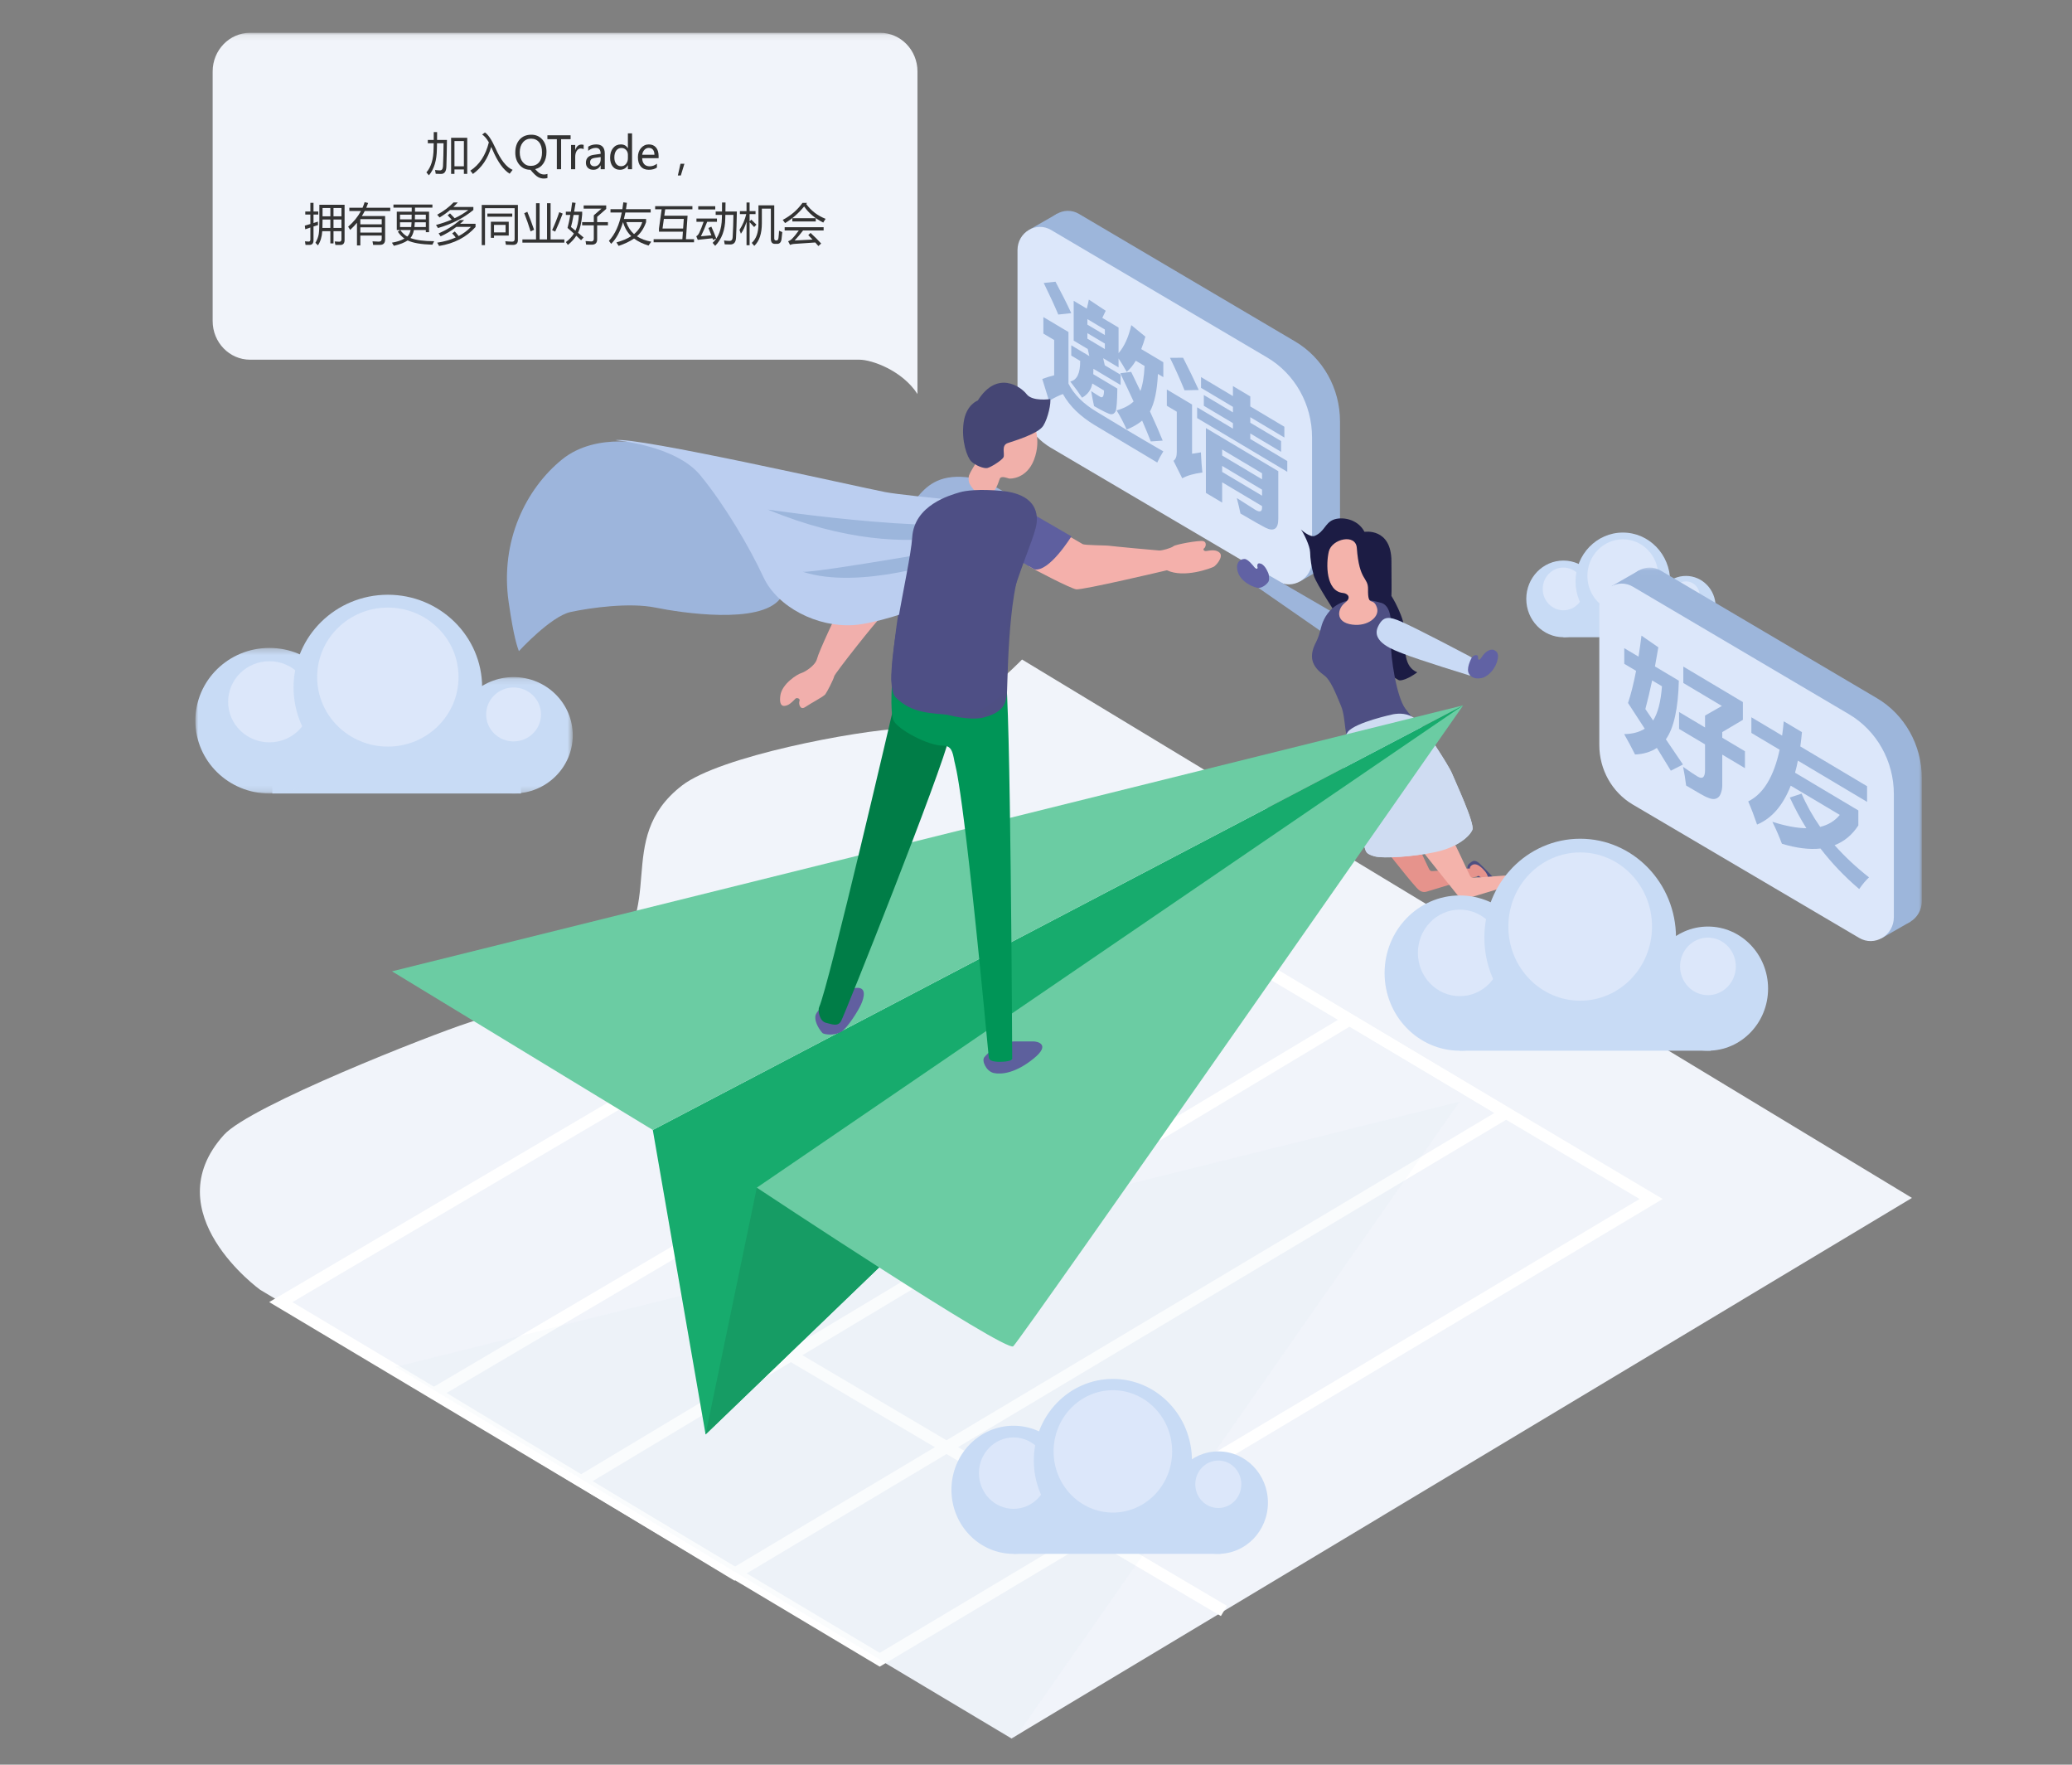 <?xml version="1.0" encoding="UTF-8"?>
<svg width="350px" height="298px" viewBox="0 0 350 298" version="1.1" xmlns="http://www.w3.org/2000/svg" xmlns:xlink="http://www.w3.org/1999/xlink">
    <rect x="0" y="0" width="350" height="298" fill="#808080" stroke="none"/>
    <!-- Generator: Sketch 46.2 (44496) - http://www.bohemiancoding.com/sketch -->
    <title>page_1_slice</title>
    <desc>Created with Sketch.</desc>
    <defs>
        <polygon id="path-1" points="49.98 0.029 49.98 60.401 0.226 60.401 0.226 0.029"></polygon>
        <polygon id="path-3" points="0 288.459 299.63 288.459 299.63 0.104 0 0.104"></polygon>
        <polygon id="path-5" points="25.002 24.866 0 24.866 0 0.283 25.002 0.283"></polygon>
        <polygon id="path-7" points="20.394 0.132 20.394 19.791 0.4 19.791 0.4 0.132 20.394 0.132"></polygon>
    </defs>
    <g id="邀请好友（新用户）认证" stroke="none" stroke-width="1" fill="none" fill-rule="evenodd">
        <g id="Artboard" transform="translate(-274, -121)">
            <g id="Page-1" transform="translate(274, 121)">
                <g id="云-5" transform="translate(257, 89)">
                    <polygon id="Fill-1" fill="#C8DBF5" points="7.089 18.609 28.017 18.609 28.017 12.136 7.089 12.136"></polygon>
                    <path d="M13.362,12.136 C13.362,15.71 10.553,18.609 7.089,18.609 C3.625,18.609 0.817,15.71 0.817,12.136 C0.817,8.562 3.625,5.664 7.089,5.664 C10.553,5.664 13.362,8.562 13.362,12.136 Z" id="Fill-2" fill="#C8DBF5"></path>
                    <path d="M10.584,10.454 C10.584,12.446 9.02,14.06 7.089,14.06 C5.158,14.06 3.594,12.446 3.594,10.454 C3.594,8.461 5.158,6.847 7.089,6.847 C9.02,6.847 10.584,8.461 10.584,10.454" id="Fill-4" fill="#DCE7FA"></path>
                    <path d="M32.802,13.433 C32.802,16.291 30.556,18.608 27.786,18.608 C25.016,18.608 22.77,16.291 22.77,13.433 C22.77,10.574 25.016,8.257 27.786,8.257 C30.556,8.257 32.802,10.574 32.802,13.433" id="Fill-6" fill="#C8DBF5"></path>
                    <path d="M30.11,11.579 C30.11,12.904 29.07,13.978 27.786,13.978 C26.502,13.978 25.461,12.904 25.461,11.579 C25.461,10.254 26.502,9.18 27.786,9.18 C29.07,9.18 30.11,10.254 30.11,11.579" id="Fill-8" fill="#DCE7FA"></path>
                    <path d="M25.122,9.18 C25.122,13.735 21.544,17.426 17.131,17.426 C12.717,17.426 9.139,13.735 9.139,9.18 C9.139,4.626 12.717,0.934 17.131,0.934 C21.544,0.934 25.122,4.626 25.122,9.18" id="Fill-10" fill="#C8DBF5"></path>
                    <path d="M23.122,8.257 C23.122,11.672 20.44,14.439 17.131,14.439 C13.822,14.439 11.14,11.672 11.14,8.257 C11.14,4.842 13.822,2.074 17.131,2.074 C20.44,2.074 23.122,4.842 23.122,8.257" id="Fill-12" fill="#DCE7FA"></path>
                </g>
                <g id="Group-179" transform="translate(25, 5.437)">
                    <g id="Group-15" transform="translate(8, 105)">
                        <path d="M289.965,91.858 L137.867,183.14 L10.944,107.372 C10.944,107.372 -7.064,94.384 4.825,81.214 C9.272,76.287 39.898,64.278 46.127,62.272 C50.8,60.768 64.628,55.912 68.723,52.621 C80.284,43.33 70.297,31.424 82.213,22.207 C88.587,17.277 111.552,12.945 119.51,12.572 C129.125,12.121 139.639,0.936 139.639,0.936 L289.965,91.858 Z" id="Fill-14" fill="#F1F4FA"></path>
                        <polygon id="Stroke-16" stroke="#FFFFFF" stroke-width="2" points="115.603 169.85 14.432 109.454 145.365 32.326 245.909 92.038"></polygon>
                        <polygon id="Stroke-18" stroke="#FFFFFF" stroke-width="2" points="91.073 155.328 40.487 124.788 171.42 47.66 221.378 77.516"></polygon>
                        <path d="M65.168,139.688 L195,61.752" id="Stroke-20" stroke="#FFFFFF" stroke-width="2"></path>
                        <path d="M100.585,118.428 L173.743,161.608" id="Stroke-22" stroke="#FFFFFF" stroke-width="2"></path>
                    </g>
                    <g id="好友" transform="translate(245, 90)">
                        <polygon id="Fill-50" fill="#9DB6DB" points="47.851 62.997 52.737 60.196 52.406 51.941 43.577 51.941"></polygon>
                        <polygon id="Fill-52" fill="#9DB6DB" points="2.438 10.064 11.267 10.064 6.898 0.867 2.27 3.525"></polygon>
                        <g id="Group-56" transform="translate(4.65, 0.38)">
                            <mask id="mask-2" fill="white">
                                <use xlink:href="#path-1"></use>
                            </mask>
                            <g id="Clip-55"></g>
                            <path d="M44.1,59.852 L5.826,37.31 C2.361,35.241 0.226,31.423 0.226,27.291 L0.226,3.945 C0.226,0.933 3.387,-0.948 5.914,0.56 L42.395,22.085 C47.085,24.852 49.98,30 49.98,35.576 L49.98,56.352 C49.98,59.466 46.712,61.411 44.1,59.852" id="Fill-54" fill="#9DB6DB" mask="url(#mask-2)"></path>
                        </g>
                        <path d="M44.027,62.939 L5.754,40.397 C2.288,38.328 0.154,34.511 0.154,30.379 L0.154,7.033 C0.154,4.021 3.315,2.139 5.841,3.648 L42.322,25.172 C47.013,27.939 49.907,33.088 49.907,38.663 L49.907,59.439 C49.907,62.553 46.639,64.498 44.027,62.939" id="Fill-57" fill="#DCE7FA"></path>
                        <path d="M13.629,24.8 L18.013,27.412 L18.013,25.404 L20.861,23.781 L14.346,19.9 L14.346,17.13 L24.406,23.123 L24.406,26.125 L20.922,28.194 L20.922,29.145 L24.754,31.428 L24.754,34.282 L20.922,31.999 L20.922,37.221 C20.922,37.686 20.83,38.156 20.646,38.631 C20.461,39.107 20.131,39.39 19.652,39.482 C19.174,39.574 18.396,39.308 17.317,38.682 C16.238,38.057 15.405,37.57 14.818,37.22 C14.694,36.16 14.524,35.107 14.305,34.061 C15.425,34.848 16.235,35.39 16.733,35.687 C17.587,36.196 18.013,35.84 18.013,34.621 L18.013,30.266 L13.629,27.654 L13.629,24.8 Z M7.934,24.303 L9.245,26.236 C10.044,24.986 10.542,23.06 10.74,20.458 L9.081,19.469 C8.719,21.163 8.337,22.774 7.934,24.303 L7.934,24.303 Z M4.369,14.019 L6.776,15.453 C6.954,14.347 7.121,13.164 7.278,11.905 L10.126,13.876 L9.552,17.107 L13.588,19.512 C13.472,24.235 12.742,27.534 11.396,29.411 L14.285,33.668 L12.236,34.709 C11.457,33.414 10.672,32.133 9.88,30.864 C8.855,31.543 7.626,31.914 6.192,31.976 C5.564,30.727 4.949,29.579 4.349,28.531 C5.714,28.52 6.875,28.217 7.831,27.625 C6.895,26.164 5.953,24.716 5.004,23.277 C5.502,21.791 5.957,19.982 6.366,17.852 L4.369,16.662 L4.369,14.019 Z" id="Fill-59" fill="#9DB6DB"></path>
                        <path d="M43.909,41.423 L43.909,43.96 C42.871,45.547 41.537,46.658 39.904,47.293 C41.578,49.184 43.513,50.996 45.713,52.73 C45.193,53.196 44.641,53.853 44.053,54.7 C41.608,52.624 39.429,50.343 37.517,47.858 C35.639,48.064 33.468,47.795 31.003,47.052 C30.483,45.686 29.944,44.449 29.384,43.34 C31.57,44.043 33.485,44.405 35.131,44.428 C34.1,42.778 33.168,41.049 32.334,39.242 L34.321,38.586 C35.155,40.527 36.203,42.399 37.466,44.202 C38.839,43.864 39.942,43.189 40.775,42.177 L32.488,37.241 C31.19,40.575 29.295,42.765 26.803,43.81 C26.325,42.399 25.826,41.093 25.307,39.896 C27.861,38.642 29.629,35.734 30.613,31.176 L25.84,28.333 L25.84,25.69 L31.033,28.784 C31.142,28.017 31.234,27.213 31.31,26.37 L34.383,28.2 C34.307,29.044 34.216,29.848 34.106,30.615 L45.385,37.334 L45.385,39.976 L33.696,33.013 C33.56,33.735 33.399,34.415 33.215,35.052 L43.909,41.423 Z" id="Fill-61" fill="#9DB6DB"></path>
                    </g>
                    <g id="邀请" transform="translate(146, 30)">
                        <polygon id="Fill-63" fill="#9DB6DB" points="48.573 62.757 53.459 59.956 53.128 51.702 44.299 51.702"></polygon>
                        <polygon id="Fill-65" fill="#9DB6DB" points="3.16 9.823 11.989 9.823 7.62 0.627 2.991 3.285"></polygon>
                        <path d="M49.472,59.992 L11.198,37.45 C7.733,35.381 5.599,31.563 5.599,27.431 L5.599,4.086 C5.599,1.074 8.759,-0.808 11.286,0.7 L47.767,22.225 C52.458,24.992 55.352,30.14 55.352,35.716 L55.352,56.492 C55.352,59.606 52.084,61.551 49.472,59.992" id="Fill-67" fill="#9DB6DB"></path>
                        <path d="M44.748,62.7 L6.475,40.158 C3.01,38.089 0.876,34.271 0.876,30.139 L0.876,6.793 C0.876,3.782 4.037,1.9 6.563,3.408 L43.044,24.932 C47.734,27.7 50.629,32.848 50.629,38.424 L50.629,59.199 C50.629,62.313 47.36,64.259 44.748,62.7" id="Fill-69" fill="#DCE7FA"></path>
                        <path d="M15.631,23.51 L15.631,22.58 L12.681,20.822 L12.681,21.752 L15.631,23.51 Z M12.681,18.454 L12.681,19.384 L15.631,21.142 L15.631,20.212 L12.681,18.454 Z M20.077,27.363 L21.634,30.596 C22.017,29.597 22.252,28.187 22.341,26.365 L20.856,25.481 C20.385,26.272 19.872,26.896 19.319,27.356 C18.841,26.494 18.383,25.741 17.946,25.101 L17.946,26.602 L15.344,25.052 C15.44,25.44 15.533,25.84 15.621,26.252 L18.295,27.845 L18.295,29.578 L13.696,26.838 L13.675,27.757 L17.741,30.179 C17.715,32.41 17.61,33.698 17.429,34.041 C17.248,34.385 16.992,34.544 16.661,34.519 C16.329,34.495 15.379,34.035 13.808,33.142 C13.63,32.331 13.466,31.487 13.316,30.608 C13.931,31.016 14.437,31.339 14.833,31.574 C15.269,31.835 15.488,31.479 15.488,30.507 L13.511,29.329 C13.326,30.375 12.749,31.172 11.78,31.722 C11.247,30.912 10.585,30.002 9.792,28.995 C10.926,28.74 11.483,27.578 11.462,25.507 L9.957,24.611 L9.957,22.877 L13.009,24.696 C12.913,24.209 12.824,23.811 12.743,23.501 L10.366,22.085 L10.366,15.363 L12.579,16.681 C12.729,16.101 12.845,15.592 12.927,15.155 L15.775,17.042 L15.201,18.244 L17.946,19.879 L17.946,24.202 C18.916,23.082 19.633,21.504 20.098,19.469 L22.474,21.413 C22.263,22.182 22.03,22.883 21.778,23.514 L25.506,25.735 L25.506,28.251 L24.595,27.709 C24.465,30.513 24.017,32.625 23.253,34.044 C24.14,35.975 24.857,37.617 25.404,38.972 L23.396,39.108 C22.952,37.998 22.464,36.826 21.931,35.592 C21.2,36.2 20.33,36.703 19.319,37.102 C18.8,35.947 18.233,34.869 17.619,33.869 C18.834,33.529 19.79,33.027 20.487,32.364 C19.79,30.85 19.039,29.261 18.233,27.597 L20.077,27.363 Z M7.293,12.137 C8.344,14.102 9.233,15.871 9.957,17.444 L7.764,17.681 C7.122,16.157 6.303,14.38 5.306,12.348 L7.293,12.137 Z M25.506,40.788 C25.069,41.486 24.728,42.114 24.482,42.672 C18.629,39.185 15.105,37.079 13.911,36.353 C12.715,35.627 11.672,34.836 10.781,33.981 C9.89,33.126 9.144,32.167 8.543,31.104 C7.832,31.358 7.054,31.746 6.207,32.271 L5.06,28.564 C5.75,28.305 6.419,28.099 7.068,27.942 L7.068,21.981 L5.244,20.894 L5.244,18.104 L9.485,20.631 L9.485,29.351 C10.414,31.18 11.998,32.762 14.238,34.096 L19.196,37.092 C21.279,38.333 23.382,39.565 25.506,40.788 L25.506,40.788 Z" id="Fill-71" fill="#9DB6DB"></path>
                        <path d="M35.443,44.255 L42.183,48.271 L42.183,47.256 L35.443,43.24 L35.443,44.255 Z M42.183,44.487 L35.443,40.471 L35.443,41.486 L42.183,45.502 L42.183,44.487 Z M35.443,49.434 L32.698,47.799 L32.698,36.848 L44.928,44.134 L44.928,52.168 C44.928,53.041 44.741,53.6 44.365,53.841 C43.989,54.082 43.455,54.028 42.762,53.678 C42.069,53.329 40.66,52.528 38.536,51.278 C38.386,50.54 38.181,49.671 37.922,48.67 C39.656,49.789 40.694,50.449 41.036,50.653 C41.8,51.108 42.183,50.991 42.183,50.3 L42.183,50.025 L35.443,46.01 L35.443,49.434 Z M31.222,33.348 L37.266,36.948 L37.266,36.018 L32.349,33.089 L32.349,31.271 L37.266,34.2 L37.266,33.27 L31.878,30.06 L31.878,28.242 L37.266,31.452 L37.266,29.761 L40.196,31.506 L40.196,33.197 L45.953,36.627 L45.953,38.445 L40.196,35.016 L40.196,35.946 L45.399,39.046 L45.399,40.864 L40.196,37.764 L40.196,38.694 L46.445,42.417 L46.445,44.235 L31.222,35.166 L31.222,33.348 Z M28.846,24.977 C29.788,26.807 30.669,28.621 31.489,30.42 L29.092,30.472 C28.313,28.571 27.494,26.744 26.633,24.99 L28.846,24.977 Z M31.857,40.956 C31.912,42.258 31.994,43.391 32.103,44.359 C30.683,44.541 29.549,44.866 28.702,45.334 L27.227,42.384 C27.596,42.124 27.781,41.642 27.781,40.938 L27.781,34.088 L26.101,33.087 L26.101,30.339 L30.362,32.878 L30.362,41.186 C30.772,41.134 31.27,41.057 31.857,40.956 L31.857,40.956 Z" id="Fill-73" fill="#9DB6DB"></path>
                    </g>
                    <g id="妹纸" transform="translate(183, 82)">
                        <path d="M39.968,59.45 C39.968,59.45 39.645,58.858 40.198,58.397 C40.751,57.936 41.108,57.623 41.984,58.444 C42.86,59.265 44.311,60.776 44.574,61.151 C44.837,61.525 44.766,62.411 43.754,61.954 C42.741,61.496 40.346,59.858 39.968,59.45" id="Fill-84" fill="#4E4F81"></path>
                        <path d="M42.867,59.727 C43.078,59.958 43.431,60.631 43.316,60.825 C43.202,61.02 42.404,60.943 42.003,60.63 C41.601,60.317 39.815,59.481 40.43,58.837 C41.362,57.862 42.574,59.406 42.867,59.727" id="Fill-86" fill="#E6938C"></path>
                        <path d="M25.238,55.005 C25.238,55.005 29.592,60.621 31.28,62.473 C31.657,62.885 32.218,63.379 32.974,63.141 C34.078,62.796 41.251,60.625 41.587,60.527 C41.924,60.429 42.331,60.144 42.286,59.597 C42.24,59.051 41.597,59.018 41.326,59.112 C41.053,59.206 34.188,59.653 34.011,59.666 C33.833,59.681 33.629,59.723 33.401,59.333 C33.174,58.942 30.223,52.346 29.509,51.564 C29.509,51.564 29.499,49.392 28.578,48.645 C28.053,48.22 26.031,48.435 25.896,48.778 C25.76,49.121 25.238,55.005 25.238,55.005" id="Fill-88" fill="#E6938C"></path>
                        <path d="M46.872,60.574 C46.872,60.574 46.55,59.981 47.102,59.521 C47.656,59.06 48.012,58.746 48.888,59.568 C49.765,60.389 51.215,61.899 51.479,62.275 C51.741,62.649 51.67,63.535 50.658,63.078 C49.645,62.62 47.25,60.981 46.872,60.574" id="Fill-90" fill="#4E4F81"></path>
                        <path d="M11.746,1.973 C11.746,1.973 13.286,3.406 14.103,3.052 C15.719,2.351 15.831,0.894 17.214,0.338 C18.596,-0.218 21.314,0.127 22.493,2.378 C22.493,2.378 27.041,1.638 27.041,7.384 C27.041,9.509 27.089,12.391 27.041,13.2 C27.041,13.2 29.374,16.892 29.327,19.623 C29.28,22.353 29.162,25.185 31.401,26.096 C31.401,26.096 29.704,27.41 28.479,27.461 C27.253,27.512 19.005,18.51 18.533,17.634 C18.062,16.757 14.312,11.148 13.926,9.761 C13.529,8.337 13.325,6.942 13.301,5.792 C13.28,4.737 12.17,2.496 11.746,1.973" id="Fill-92" fill="#1C1C44"></path>
                        <path d="M17.076,15.938 L5.434,9.182 C5.434,9.182 2.089,8.357 4.483,11.778 L17.132,20.555 L17.076,15.938 Z" id="Fill-94" fill="#9DB5DB"></path>
                        <path d="M6.282,9.473 C6.282,9.473 5.782,8.023 4.977,7.75 C4.173,7.478 4.414,8.357 4.437,8.448 C4.461,8.54 4.218,8.788 3.949,8.427 C3.68,8.065 2.792,6.958 2.224,6.958 C1.657,6.958 0.589,7.395 1.09,9.138 C1.591,10.88 3.882,11.84 4.597,11.844 C5.312,11.847 6.133,11.098 6.293,10.728 C6.482,10.292 6.282,9.473 6.282,9.473" id="Fill-96" fill="#6162A4"></path>
                        <path d="M27.357,33.202 C28.27,33.05 29.873,32.932 31.161,34.084 C32.449,35.236 36.739,41.872 37.257,43.171 C37.775,44.468 41.136,51.614 40.699,52.681 C40.263,53.748 38.233,55.629 34.459,56.434 C30.686,57.239 25.676,57.571 24.17,57.154 C22.663,56.735 22.748,56.303 22.526,55.69 C22.304,55.076 19.2,46.634 19.118,44.668 C19.036,42.703 18.405,37.751 19.713,36.149 C21.02,34.546 27.357,33.202 27.357,33.202" id="Fill-98" fill="#CFDCF2"></path>
                        <path d="M15.124,18.635 C15.4,17.517 16.948,12.005 25.297,14.364 C27.496,14.986 26.93,19.182 26.925,20.833 C26.917,23.733 27.89,30.182 29.383,32.232 C30.878,34.283 32.371,35.18 31.275,36.692 C30.178,38.204 24.678,42.582 20.341,38.693 C18.972,37.466 19.419,33.926 18.533,31.793 C17.583,29.503 16.752,27.412 15.727,26.655 C14.002,25.384 12.788,23.864 14.305,21.003 C14.667,20.32 14.939,19.384 15.124,18.635" id="Fill-100" fill="#4E4F83"></path>
                        <path d="M24.787,18.352 C25.654,16.545 26.649,16.633 28.784,17.577 C31.7,18.867 40.173,23.353 40.173,23.353 L41.091,23.903 L40.301,26.656 C40.301,26.656 31.783,24.05 29.023,22.949 C27.639,22.396 23.495,21.044 24.787,18.352" id="Fill-102" fill="#C9DAF5"></path>
                        <path d="M42.286,23.541 C42.032,23.957 41.625,24.257 41.67,23.558 C41.71,22.92 40.784,23.202 40.565,23.691 C40.451,23.944 39.593,25.538 40.166,26.392 C40.738,27.246 41.657,27.184 42.332,27.057 C43.008,26.929 44.314,25.966 44.828,24.468 C45.341,22.969 44.855,22.598 44.401,22.346 C43.947,22.093 42.979,22.407 42.286,23.541" id="Fill-104" fill="#6162A4"></path>
                        <path d="M18.865,12.699 C19.579,12.763 20.405,13.438 19.187,14.361 C17.971,15.284 17.399,17.653 20.441,18.046 C23.097,18.388 25.105,16.7 24.592,15.173 C23.938,13.23 23.034,15.25 23.088,12.071 C23.124,9.966 21.602,10.767 21.192,5.092 C21.013,2.618 16.976,3.567 16.467,5.682 C15.961,7.788 15.967,12.44 18.865,12.699" id="Fill-106" fill="#F4B3AB"></path>
                        <path d="M32.143,56.129 C32.143,56.129 36.559,61.7 38.131,63.631 C38.475,64.054 39,64.519 39.879,64.265 C40.99,63.944 48.155,61.748 48.492,61.651 C48.828,61.553 49.236,61.268 49.19,60.721 C49.145,60.174 48.502,60.141 48.23,60.235 C47.957,60.329 41.092,60.777 40.915,60.79 C40.737,60.805 40.533,60.846 40.306,60.456 C40.079,60.066 37.127,53.469 36.413,52.687 C36.413,52.687 36.404,50.516 35.482,49.769 C34.957,49.343 32.935,49.559 32.8,49.902 C32.664,50.244 32.143,56.129 32.143,56.129" id="Fill-108" fill="#F4B3AB"></path>
                        <path d="M27.355,33.178 C28.269,33.026 29.875,32.907 31.166,34.061 C32.456,35.215 36.754,41.865 37.274,43.166 C37.793,44.466 41.16,51.626 40.723,52.695 C40.285,53.764 38.252,55.649 34.47,56.456 C30.689,57.262 25.67,57.595 24.16,57.177 C22.651,56.758 22.736,56.325 22.514,55.71 C22.292,55.094 19.181,46.636 19.099,44.667 C19.017,42.697 18.384,37.736 19.695,36.13 C21.005,34.525 27.355,33.178 27.355,33.178" id="Fill-110" fill="#CFDCF2"></path>
                        <path d="M49.772,60.85 C49.983,61.082 50.335,61.754 50.22,61.949 C50.106,62.143 49.309,62.067 48.908,61.754 C48.506,61.441 46.72,60.604 47.334,59.961 C48.266,58.985 49.478,60.53 49.772,60.85" id="Fill-112" fill="#F4B3AB"></path>
                    </g>
                    <mask id="mask-4" fill="white">
                        <use xlink:href="#path-3"></use>
                    </mask>
                    <g id="Clip-115"></g>
                    <g id="云-3" mask="url(#mask-4)">
                        <g transform="translate(208, 136)">
                            <polygon id="Fill-122" fill="#C8DBF5" points="13.586 35.998 55.971 35.998 55.971 22.889 13.586 22.889"></polygon>
                            <path d="M13.586,35.998 C6.57,35.998 0.883,30.129 0.883,22.889 C0.883,15.65 6.57,9.781 13.586,9.781 C20.602,9.781 26.289,15.65 26.289,22.889 C26.289,30.129 20.602,35.998 13.586,35.998 Z" id="Fill-123" fill="#C8DBF5"></path>
                            <path d="M13.586,26.786 C9.676,26.786 6.507,23.515 6.507,19.481 C6.507,15.446 9.676,12.176 13.586,12.176 C17.496,12.176 20.665,15.446 20.665,19.481 C20.665,23.515 17.496,26.786 13.586,26.786 Z" id="Fill-124" fill="#DCE7FA"></path>
                            <path d="M55.503,35.997 C49.893,35.997 45.345,31.304 45.345,25.515 C45.345,19.725 49.893,15.032 55.503,15.032 C61.114,15.032 65.662,19.725 65.662,25.515 C65.662,31.304 61.114,35.997 55.503,35.997 Z" id="Fill-125" fill="#C8DBF5"></path>
                            <path d="M55.503,26.619 C52.903,26.619 50.795,24.443 50.795,21.76 C50.795,19.077 52.903,16.902 55.503,16.902 C58.103,16.902 60.211,19.077 60.211,21.76 C60.211,24.443 58.103,26.619 55.503,26.619 Z" id="Fill-126" fill="#DCE7FA"></path>
                            <path d="M33.924,33.603 C24.985,33.603 17.739,26.126 17.739,16.902 C17.739,7.679 24.985,0.202 33.924,0.202 C42.862,0.202 50.108,7.679 50.108,16.902 C50.108,26.126 42.862,33.603 33.924,33.603 Z" id="Fill-127" fill="#C8DBF5"></path>
                            <path d="M33.924,27.553 C27.222,27.553 21.79,21.947 21.79,15.032 C21.79,8.117 27.222,2.511 33.924,2.511 C40.625,2.511 46.057,8.117 46.057,15.032 C46.057,21.947 40.625,27.553 33.924,27.553 Z" id="Fill-128" fill="#DCE7FA"></path>
                        </g>
                    </g>
                    <polygon id="Fill-136" fill="#CFDCF2" opacity="0.3" mask="url(#mask-4)" points="41.787 225.387 221.586 180.58 146.202 288.459"></polygon>
                    <g id="云-1" mask="url(#mask-4)">
                        <g transform="translate(135, 227)">
                            <polygon id="Fill-129" fill="#C8DBF5" points="11.202 29.965 46.181 29.965 46.181 19.148 11.202 19.148"></polygon>
                            <path d="M21.685,19.148 C21.685,25.122 16.992,29.966 11.202,29.966 C5.412,29.966 0.718,25.122 0.718,19.148 C0.718,13.173 5.412,8.33 11.202,8.33 C16.992,8.33 21.685,13.173 21.685,19.148" id="Fill-130" fill="#C8DBF5"></path>
                            <path d="M17.044,16.335 C17.044,19.664 14.429,22.364 11.202,22.364 C7.975,22.364 5.36,19.664 5.36,16.335 C5.36,13.006 7.975,10.306 11.202,10.306 C14.429,10.306 17.044,13.006 17.044,16.335" id="Fill-131" fill="#DCE7FA"></path>
                            <path d="M54.179,21.315 C54.179,26.093 50.425,29.965 45.795,29.965 C41.165,29.965 37.411,26.093 37.411,21.315 C37.411,16.537 41.165,12.664 45.795,12.664 C50.425,12.664 54.179,16.537 54.179,21.315" id="Fill-132" fill="#C8DBF5"></path>
                            <path d="M49.68,18.216 C49.68,20.431 47.94,22.225 45.795,22.225 C43.649,22.225 41.909,20.431 41.909,18.216 C41.909,16.002 43.649,14.207 45.795,14.207 C47.94,14.207 49.68,16.002 49.68,18.216" id="Fill-133" fill="#DCE7FA"></path>
                            <path d="M41.342,14.207 C41.342,21.818 35.362,27.99 27.985,27.99 C20.609,27.99 14.629,21.818 14.629,14.207 C14.629,6.596 20.609,0.425 27.985,0.425 C35.362,0.425 41.342,6.596 41.342,14.207" id="Fill-134" fill="#C8DBF5"></path>
                            <path d="M37.999,12.664 C37.999,18.37 33.516,22.996 27.985,22.996 C22.455,22.996 17.972,18.37 17.972,12.664 C17.972,6.957 22.455,2.331 27.985,2.331 C33.516,2.331 37.999,6.957 37.999,12.664" id="Fill-135" fill="#DCE7FA"></path>
                        </g>
                    </g>
                    <g id="飞机" mask="url(#mask-4)">
                        <g transform="translate(41, 113)">
                            <polygon id="Fill-137" fill="#17AB6D" points="44.27 72.382 53.187 123.796 181.159 0.673"></polygon>
                            <polygon id="Fill-138" fill="#169C64" points="61.84 82.124 53.187 123.796 105.151 73.8"></polygon>
                            <polygon id="Fill-139" fill="#6BCCA3" points="44.27 72.382 0.215 45.593 181.159 0.673"></polygon>
                            <path d="M61.84,82.124 C61.84,82.124 103.881,109.995 105.151,108.913 C106.421,107.831 181.159,0.673 181.159,0.673 L61.84,82.124 Z" id="Fill-140" fill="#6BCCA3"></path>
                        </g>
                    </g>
                    <g id="帅哥" mask="url(#mask-4)">
                        <g transform="translate(60, 59)">
                            <path d="M60.609,104.798 C60.751,104.391 61.724,101.976 59.298,102.44 C56.872,102.904 52.939,105.881 52.742,107.098 C52.545,108.316 53.66,109.737 53.922,110.007 C54.184,110.278 56.348,110.616 57.528,109.466 C58.708,108.316 60.28,105.745 60.609,104.798" id="Fill-141" fill="#615FA0"></path>
                            <path d="M86.374,111.428 C87.301,111.421 88.996,111.428 89.586,111.428 C90.176,111.428 92.602,111.901 89.586,114.337 C86.571,116.772 84.21,117.043 82.899,116.772 C81.588,116.502 80.801,114.7 81.26,114.113 C81.719,113.525 83.758,111.446 86.374,111.428" id="Fill-142" fill="#5D609D"></path>
                            <path d="M66.028,54.625 C66.028,54.625 54.961,102.234 53.364,105.644 C53.124,106.158 53.398,108.012 54.512,108.282 C55.627,108.553 56.511,108.959 57.069,108.012 C57.626,107.065 74.114,65.764 75.426,59.811 C76.737,53.858 66.028,54.625 66.028,54.625" id="Fill-143" fill="#007D47"></path>
                            <path d="M65.766,49.709 C65.766,49.709 65.242,55.752 65.941,57.24 C66.641,58.729 71.707,61.48 74.245,61.48 C75.688,61.48 75.915,62.446 76.212,64.096 C76.419,65.244 77.566,66.817 82.025,114.141 C82.112,115.055 84.185,114.861 84.514,114.852 C84.877,114.844 85.981,114.7 85.981,114.337 C85.981,113.818 85.696,51.919 84.822,49.709 C83.948,47.499 66.728,48.311 65.766,49.709" id="Fill-144" fill="#009557"></path>
                            <path d="M68.719,31.576 C66.723,35.318 65.649,48.057 65.673,48.609 C65.697,49.161 64.808,52.704 67.976,53.966 C71.144,55.228 77.821,57.613 81.186,56.719 C84.551,55.826 84.816,54.334 85.044,53.168 C85.272,52.001 85.044,36.383 87.912,29.817 C88.546,28.365 81.827,26.73 77.599,26.815 C73.372,26.9 70.011,29.153 68.719,31.576" id="Fill-145" fill="#4E4F83"></path>
                            <path d="M56.985,37.919 C56.376,39.078 53.3,45.614 53.014,46.808 C52.728,48.001 50.869,49.092 50.327,49.237 C49.785,49.383 47.05,50.99 46.802,53.106 C46.553,55.222 47.651,54.797 48.099,54.607 C48.547,54.417 49.248,53.677 49.396,53.523 C49.544,53.37 50.224,53.477 50.047,53.934 C49.868,54.391 50.142,55.577 51.029,54.959 C51.916,54.341 54.108,53.219 54.413,52.809 C54.718,52.4 55.828,50.242 55.909,49.774 C55.989,49.307 63.102,40.318 63.744,39.843 C64.385,39.369 65.276,36.779 64.09,36.446 C62.904,36.113 57.379,37.171 56.985,37.919" id="Fill-146" fill="#F1AFAC"></path>
                            <path d="M93.191,24.727 C93.191,24.727 97.497,27.223 97.878,27.443 C98.259,27.664 101.881,27.642 102.385,27.728 C102.89,27.813 110.334,28.505 110.821,28.529 C111.31,28.553 112.916,28.088 113.223,27.801 C113.53,27.512 117.542,26.772 118.238,26.943 C118.935,27.114 118.644,27.993 118.418,28.134 C118.191,28.274 118.271,28.656 118.743,28.619 C119.213,28.582 120.306,28.233 121.019,28.904 C121.731,29.575 120.409,31.084 119.998,31.286 C119.587,31.488 115.062,33.262 112.114,31.865 C112.114,31.865 97.789,35.254 96.779,35.082 C95.769,34.911 89.598,31.698 88.934,31.261 C88.269,30.824 88.398,27.64 88.547,27.364 C88.698,27.089 92.543,24.352 93.191,24.727" id="Fill-147" fill="#F4B0AB"></path>
                            <path d="M88.76,21.78 C88.76,21.78 83.351,16.646 78.194,16.144 C73.452,15.683 71.416,17.736 69.834,19.673 C68.252,21.61 68.571,23.136 68.444,23.734 C68.317,24.334 81.198,27.422 83.106,26.813 C85.013,26.203 88.88,22.542 88.76,21.78" id="Fill-148" fill="#9EB5DC"></path>
                            <path d="M24.917,10.733 C24.917,10.733 15.94,8.263 9.901,13.184 C3.862,18.107 -0.57,26.921 0.922,37.242 C1.811,43.393 2.395,44.783 2.649,45.525 C2.649,45.525 8.038,39.648 11.365,38.92 C14.691,38.192 21.354,37.283 25.681,38.161 C30.008,39.039 43.378,41.102 46.799,36.644 C50.219,32.186 49.749,28.393 46.372,25.306 C42.995,22.218 30.696,10.952 24.917,10.733" id="Fill-149" fill="#9DB5DC"></path>
                            <path d="M85.447,21.744 L88.934,22.054 L95.982,26.138 C95.982,26.138 92.183,32.3 89.701,31.697 L81.049,26.684 C81.049,26.684 80.604,25.658 80.508,25.189 C80.413,24.72 80.079,21.926 80.079,21.926 L85.447,21.744 Z" id="Fill-150" fill="#5E5F9F"></path>
                            <path d="M89.437,6.848 C89.437,6.848 91.063,9.588 89.653,13.231 C88.418,16.422 85.675,16.438 85.421,16.369 C85.168,16.3 84.146,15.873 83.906,16.362 C83.615,16.957 83.414,18.497 81.694,19.619 C81.274,19.893 80.235,19.073 79.665,18.464 C79.36,18.138 78.754,17.39 78.663,16.921 C78.609,16.646 78.592,16.113 78.683,15.85 C78.849,15.367 79.671,14.045 79.671,14.045 C79.671,14.045 80.149,8.026 81.237,7.481 C82.324,6.936 88.399,6.661 89.437,6.848" id="Fill-151" fill="#F1B0AA"></path>
                            <path d="M80.168,3.201 C80.168,3.201 78.164,3.88 77.767,6.97 C77.37,10.061 78.377,12.808 79.06,13.477 C79.741,14.147 81.162,14.733 81.778,14.599 C82.395,14.464 84.205,13.316 84.497,12.805 C84.789,12.295 84.063,10.781 85.225,10.386 C86.387,9.991 90.371,8.817 91.223,7.469 C92.076,6.12 92.553,3.549 92.407,2.954 C92.407,2.954 89.409,3.418 88.42,2.136 C87.432,0.854 83.454,-2.001 80.168,3.201" id="Fill-152" fill="#454674"></path>
                            <path d="M87.634,27.287 C87.634,27.287 90.469,22.702 88.822,21.784 C87.174,20.867 68.666,19.453 64.497,18.657 C60.1,17.817 22.171,9.188 18.937,9.901 C18.937,9.901 29.134,10.748 33.297,15.826 C37.46,20.903 41.579,27.915 43.959,33.026 C46.339,38.136 53.111,41.547 59.219,41.121 C65.327,40.695 83.338,34.301 87.634,27.287" id="Fill-153" fill="#BBCEF0"></path>
                            <path d="M44.679,21.613 C44.679,21.613 78.511,26.646 85.693,22.8 C85.693,22.8 70.804,32.407 44.679,21.613" id="Fill-154" fill="#9CB6DC"></path>
                            <path d="M80.203,27.509 C80.203,27.509 53.08,32.321 50.595,32.119 C60.069,35.221 75.123,30.373 78.075,28.979 C78.929,28.576 79.36,28.391 80.203,27.509" id="Fill-155" fill="#9CB6DC"></path>
                            <path d="M77.142,18.694 C75.434,19.196 69.434,20.875 69.089,26.315 C68.744,31.755 63.721,50.757 66.295,53.33 C68.929,55.962 71.913,56.046 76.533,56.335 C81.154,56.624 84.807,52.192 84.807,52.192 C84.807,52.192 84.341,41.49 86.182,35.608 C88.024,29.726 89.837,25.947 90.1,23.946 C90.363,21.945 89.697,18.97 84.181,18.459 C80.422,18.111 78.095,18.413 77.142,18.694" id="Fill-156" fill="#4E4F85"></path>
                        </g>
                    </g>
                    <g id="加入qtrade" mask="url(#mask-4)">
                        <g transform="translate(10, 0)">
                            <path d="M7.245,55.306 L110.188,55.306 C112.242,55.306 117.399,57.111 119.978,61.102 L119.978,48.782 L119.978,6.629 C119.978,3.025 117.148,0.104 113.656,0.104 L7.245,0.104 C3.753,0.104 0.922,3.025 0.922,6.629 L0.922,48.782 C0.922,52.385 3.753,55.306 7.245,55.306" id="Fill-157" fill="#F1F4FA"></path>
                            <path d="M41.768,22.648 L43.36,22.648 L43.36,18.379 L41.768,18.379 L41.768,22.648 Z M41.201,17.831 L43.926,17.831 L43.926,23.928 L43.36,23.928 L43.36,23.181 L41.767,23.181 L41.767,23.928 L41.201,23.928 L41.201,17.831 Z M37.265,18.193 L38.265,18.193 C38.27,17.797 38.271,17.355 38.269,16.869 L38.835,16.869 C38.835,17.36 38.832,17.802 38.828,18.193 L40.499,18.193 C40.474,20.088 40.444,21.575 40.405,22.655 C40.386,23.543 40.061,23.97 39.43,23.936 C39.244,23.936 38.969,23.928 38.605,23.913 C38.572,23.706 38.533,23.491 38.49,23.269 C38.825,23.314 39.098,23.336 39.308,23.336 C39.628,23.346 39.803,23.111 39.831,22.633 C39.884,21.464 39.915,20.172 39.925,18.756 L38.82,18.756 C38.816,19.133 38.809,19.454 38.799,19.718 C38.78,21.646 38.33,23.131 37.451,24.172 C37.331,24.019 37.19,23.854 37.028,23.676 C37.821,22.779 38.226,21.439 38.24,19.658 C38.249,19.4 38.256,19.099 38.261,18.756 L37.265,18.756 L37.265,18.193 Z" id="Fill-158" fill="#333333"></path>
                            <path d="M46.443,17.283 L46.916,16.935 C47.451,17.276 48.039,18.149 48.68,19.555 C49.574,21.572 50.544,22.803 51.591,23.247 L51.089,23.899 C50.042,23.257 49.075,21.905 48.185,19.843 C48.114,19.678 48.043,19.521 47.974,19.37 C47.419,21.331 46.388,22.855 44.88,23.943 C44.75,23.745 44.605,23.561 44.442,23.388 C45.994,22.379 47.038,20.783 47.576,18.601 C47.2,17.954 46.823,17.516 46.443,17.283" id="Fill-159" fill="#333333"></path>
                            <path d="M52.796,20.284 C52.796,20.977 52.967,21.532 53.31,21.951 C53.653,22.368 54.101,22.577 54.653,22.577 C55.246,22.577 55.711,22.377 56.049,21.976 C56.388,21.576 56.557,21.015 56.557,20.295 C56.557,19.555 56.391,18.984 56.061,18.582 C55.729,18.18 55.276,17.979 54.7,17.979 C54.133,17.979 53.674,18.191 53.323,18.615 C52.972,19.04 52.796,19.596 52.796,20.284 L52.796,20.284 Z M57.475,24.627 C57.3,24.684 57.091,24.712 56.847,24.712 C56.503,24.712 56.177,24.626 55.87,24.453 C55.563,24.281 55.138,23.875 54.596,23.236 C53.853,23.241 53.241,22.969 52.762,22.418 C52.282,21.868 52.043,21.176 52.043,20.343 C52.043,19.414 52.286,18.675 52.771,18.13 C53.256,17.586 53.919,17.313 54.761,17.313 C55.518,17.313 56.133,17.581 56.606,18.116 C57.077,18.651 57.313,19.348 57.313,20.206 C57.313,20.968 57.147,21.608 56.815,22.126 C56.482,22.644 56.011,22.978 55.399,23.129 C55.707,23.474 55.97,23.71 56.188,23.837 C56.405,23.964 56.648,24.028 56.915,24.028 C57.135,24.028 57.322,23.994 57.475,23.928 L57.475,24.627 Z" id="Fill-160" fill="#333333"></path>
                            <polygon id="Fill-161" fill="#333333" points="61.386 18.068 59.783 18.068 59.783 23.14 59.063 23.14 59.063 18.068 57.467 18.068 57.467 17.409 61.386 17.409"></polygon>
                            <path d="M63.588,19.766 C63.47,19.68 63.309,19.637 63.103,19.637 C62.831,19.637 62.606,19.768 62.43,20.03 C62.253,20.294 62.164,20.639 62.164,21.068 L62.164,23.14 L61.461,23.14 L61.461,19.048 L62.164,19.048 L62.164,19.881 L62.178,19.881 C62.379,19.279 62.726,18.978 63.218,18.978 C63.379,18.978 63.502,18.996 63.588,19.033 L63.588,19.766 Z" id="Fill-162" fill="#333333"></path>
                            <path d="M65.534,21.216 C65.209,21.26 64.985,21.344 64.862,21.468 C64.739,21.591 64.677,21.764 64.677,21.986 C64.677,22.181 64.745,22.34 64.878,22.463 C65.012,22.586 65.189,22.648 65.409,22.648 C65.715,22.648 65.967,22.537 66.165,22.315 C66.364,22.093 66.463,21.814 66.463,21.479 L66.463,21.087 L65.534,21.216 Z M64.359,19.333 C64.753,19.079 65.208,18.952 65.724,18.952 C66.681,18.952 67.159,19.47 67.159,20.506 L67.159,23.14 L66.463,23.14 L66.463,22.507 L66.445,22.507 C66.17,22.993 65.765,23.236 65.23,23.236 C64.845,23.236 64.539,23.129 64.312,22.914 C64.085,22.7 63.971,22.41 63.971,22.045 C63.971,21.28 64.409,20.835 65.287,20.709 L66.463,20.539 C66.463,19.871 66.195,19.536 65.66,19.536 C65.184,19.536 64.75,19.702 64.359,20.032 L64.359,19.333 Z" id="Fill-163" fill="#333333"></path>
                            <path d="M71.067,20.706 C71.067,20.378 70.962,20.103 70.753,19.882 C70.544,19.662 70.286,19.551 69.98,19.551 C69.607,19.551 69.313,19.695 69.098,19.983 C68.883,20.269 68.776,20.661 68.776,21.157 C68.776,21.613 68.879,21.974 69.086,22.239 C69.292,22.504 69.568,22.637 69.912,22.637 C70.251,22.637 70.529,22.507 70.744,22.247 C70.959,21.986 71.067,21.663 71.067,21.275 L71.067,20.706 Z M71.766,23.14 L71.063,23.14 L71.063,22.459 L71.049,22.459 C70.759,22.977 70.31,23.236 69.701,23.236 C69.198,23.236 68.8,23.052 68.503,22.683 C68.207,22.315 68.059,21.817 68.059,21.19 C68.059,20.514 68.226,19.973 68.561,19.564 C68.895,19.156 69.332,18.952 69.873,18.952 C70.413,18.952 70.805,19.169 71.049,19.603 L71.063,19.603 L71.063,17.084 L71.766,17.084 L71.766,23.14 Z" id="Fill-164" fill="#333333"></path>
                            <path d="M75.548,20.698 C75.545,20.328 75.461,20.042 75.294,19.84 C75.126,19.637 74.891,19.537 74.587,19.537 C74.308,19.537 74.066,19.644 73.861,19.858 C73.657,20.073 73.528,20.353 73.476,20.698 L75.548,20.698 Z M76.251,21.279 L73.476,21.279 C73.487,21.716 73.604,22.053 73.824,22.291 C74.043,22.529 74.351,22.648 74.745,22.648 C75.189,22.648 75.597,22.501 75.968,22.208 L75.968,22.855 C75.619,23.109 75.156,23.236 74.58,23.236 C74.007,23.236 73.559,23.049 73.237,22.674 C72.916,22.299 72.755,21.778 72.755,21.113 C72.755,20.486 72.931,19.969 73.284,19.562 C73.636,19.155 74.074,18.952 74.598,18.952 C75.117,18.952 75.522,19.124 75.813,19.468 C76.105,19.812 76.251,20.294 76.251,20.913 L76.251,21.279 Z" id="Fill-165" fill="#333333"></path>
                            <polygon id="Fill-166" fill="#333333" points="80.61 22.222 80.005 24.195 79.503 24.195 79.944 22.222"></polygon>
                            <path d="M21.335,33.052 L22.676,33.052 L22.676,31.639 L21.335,31.639 L21.335,33.052 Z M21.335,31.091 L22.676,31.091 L22.676,29.693 L21.335,29.693 L21.335,31.091 Z M19.485,31.091 L20.805,31.091 L20.805,29.693 L19.485,29.693 L19.485,31.091 Z M19.485,31.639 C19.49,32.152 19.482,32.623 19.463,33.052 L20.805,33.052 L20.805,31.639 L19.485,31.639 Z M19.435,33.6 C19.377,34.561 19.134,35.361 18.703,35.997 C18.565,35.839 18.424,35.694 18.28,35.561 C18.567,35.087 18.754,34.602 18.84,34.103 C18.911,33.664 18.947,32.934 18.947,31.913 L18.947,29.145 L23.207,29.145 L23.207,35.109 C23.207,35.652 22.97,35.926 22.497,35.931 C22.291,35.935 22.009,35.933 21.651,35.923 C21.612,35.711 21.574,35.516 21.536,35.339 C21.88,35.368 22.143,35.383 22.324,35.383 C22.558,35.383 22.676,35.247 22.676,34.976 L22.676,33.6 L21.335,33.6 L21.335,35.671 L20.805,35.671 L20.805,33.6 L19.435,33.6 Z M16.488,32.667 C16.793,32.581 17.107,32.489 17.427,32.39 L17.427,30.795 L16.567,30.795 L16.567,30.285 L17.427,30.285 L17.427,28.82 L17.958,28.82 L17.958,30.285 L18.761,30.285 L18.761,30.795 L17.958,30.795 L17.958,32.227 C18.202,32.15 18.45,32.071 18.703,31.986 C18.708,32.213 18.713,32.409 18.718,32.571 C18.464,32.648 18.211,32.728 17.958,32.812 L17.958,35.131 C17.958,35.649 17.738,35.913 17.298,35.923 C17.121,35.933 16.892,35.933 16.61,35.923 C16.581,35.716 16.549,35.513 16.516,35.316 C16.789,35.346 16.997,35.361 17.14,35.361 C17.331,35.361 17.427,35.245 17.427,35.013 L17.427,32.986 C17.14,33.082 16.854,33.181 16.567,33.282 L16.488,32.667 Z" id="Fill-167" fill="#333333"></path>
                            <path d="M25.867,33.836 L29.481,33.836 L29.481,32.948 L25.867,32.948 L25.867,33.836 Z M25.867,32.445 L29.481,32.445 L29.481,31.565 L25.867,31.565 L25.867,32.445 Z M25.867,36.012 L25.3,36.012 L25.3,32.183 C24.954,32.6 24.571,33.001 24.153,33.385 C24.053,33.212 23.938,33.033 23.809,32.845 C24.731,32.049 25.452,31.165 25.971,30.196 L24.01,30.196 L24.01,29.648 L26.24,29.648 C26.376,29.341 26.493,29.024 26.591,28.701 L27.186,28.842 C27.09,29.116 26.985,29.385 26.871,29.648 L30.922,29.648 L30.922,30.196 L26.613,30.196 C26.465,30.487 26.302,30.77 26.125,31.047 L30.054,31.047 L30.054,34.998 C30.054,35.61 29.765,35.916 29.187,35.916 C28.933,35.92 28.548,35.923 28.032,35.923 C28.008,35.755 27.973,35.553 27.925,35.316 C28.365,35.351 28.718,35.368 28.986,35.368 C29.316,35.368 29.481,35.201 29.481,34.865 L29.481,34.34 L25.867,34.34 L25.867,36.012 Z" id="Fill-168" fill="#333333"></path>
                            <path d="M36.931,30.81 L35.095,30.81 C35.093,31.109 35.089,31.375 35.084,31.61 L36.931,31.61 L36.931,30.81 Z M35.006,32.904 L36.931,32.904 L36.931,32.105 L35.074,32.105 C35.062,32.391 35.039,32.657 35.006,32.904 L35.006,32.904 Z M33.797,34.51 C34.056,34.28 34.246,33.913 34.367,33.407 L32.611,33.407 C32.941,33.881 33.336,34.248 33.797,34.51 L33.797,34.51 Z M34.522,32.105 L32.571,32.105 L32.571,32.904 L34.461,32.904 C34.492,32.663 34.512,32.396 34.522,32.105 L34.522,32.105 Z M32.571,31.61 L34.529,31.61 C34.534,31.373 34.537,31.106 34.539,30.81 L32.571,30.81 L32.571,31.61 Z M31.202,35.546 C32.076,35.395 32.782,35.164 33.317,34.85 C32.908,34.559 32.538,34.177 32.205,33.703 L32.582,33.407 L32.026,33.407 L32.026,30.307 L34.543,30.307 C34.546,30.095 34.548,29.868 34.55,29.626 L31.46,29.626 L31.46,29.108 L38.042,29.108 L38.042,29.626 L35.103,29.626 C35.103,29.871 35.102,30.097 35.099,30.307 L37.476,30.307 L37.476,33.77 L36.931,33.77 L36.931,33.407 L34.923,33.407 C34.799,33.992 34.602,34.442 34.332,34.758 C35.29,35.12 36.625,35.299 38.337,35.294 C38.217,35.512 38.119,35.709 38.042,35.886 C36.145,35.831 34.75,35.591 33.859,35.165 C33.309,35.539 32.533,35.842 31.532,36.071 C31.436,35.898 31.326,35.723 31.202,35.546 L31.202,35.546 Z" id="Fill-169" fill="#333333"></path>
                            <path d="M42.689,31.728 L43.399,31.728 C43.179,31.95 42.952,32.16 42.718,32.357 L45.328,32.357 L45.328,32.897 C43.789,34.618 41.735,35.686 39.168,36.101 C39.082,35.923 38.975,35.738 38.846,35.546 C40.012,35.373 41.057,35.079 41.979,34.665 C41.84,34.478 41.642,34.248 41.384,33.977 L41.814,33.652 C42.058,33.913 42.28,34.172 42.481,34.428 C43.284,34.004 43.975,33.486 44.553,32.875 L42.094,32.875 C41.252,33.526 40.366,34.059 39.434,34.473 C39.348,34.33 39.233,34.162 39.089,33.97 C40.419,33.417 41.618,32.67 42.689,31.728 M41.606,28.753 L42.33,28.753 C42.087,29.024 41.838,29.279 41.585,29.515 L44.962,29.515 L44.962,30.019 C43.317,31.385 41.322,32.404 38.975,33.074 C38.874,32.877 38.764,32.705 38.645,32.556 C39.63,32.29 40.514,31.987 41.298,31.647 C41.126,31.449 40.899,31.207 40.617,30.921 L41.018,30.596 C41.301,30.877 41.561,31.151 41.8,31.417 C42.675,31.007 43.442,30.546 44.101,30.033 L41.011,30.033 C40.514,30.473 39.924,30.892 39.24,31.291 C39.135,31.143 39.003,30.988 38.846,30.825 C39.94,30.223 40.861,29.533 41.606,28.753" id="Fill-170" fill="#333333"></path>
                            <path d="M48.447,33.807 L50.404,33.807 L50.404,32.542 L48.447,32.542 L48.447,33.807 Z M47.916,32.009 L50.935,32.009 L50.935,34.34 L48.447,34.34 L48.447,34.724 L47.916,34.724 L47.916,32.009 Z M47.328,31.158 L51.53,31.158 L51.53,30.625 L47.328,30.625 L47.328,31.158 Z M46.927,35.96 L46.375,35.96 L46.375,29.175 L52.484,29.175 L52.484,35.102 C52.484,35.649 52.204,35.923 51.645,35.923 C51.296,35.923 50.899,35.913 50.455,35.893 C50.431,35.721 50.398,35.524 50.355,35.301 C50.828,35.346 51.219,35.368 51.53,35.368 C51.798,35.368 51.932,35.23 51.932,34.954 L51.932,29.723 L46.927,29.723 L46.927,35.96 Z" id="Fill-171" fill="#333333"></path>
                            <path d="M58.263,33.43 C58.741,32.383 59.143,31.372 59.468,30.396 L60.049,30.633 C59.605,31.812 59.181,32.826 58.78,33.674 L58.263,33.43 Z M54.076,30.329 C54.468,31.281 54.848,32.293 55.216,33.363 L54.628,33.637 C54.308,32.596 53.949,31.572 53.553,30.566 L54.076,30.329 Z M53.244,34.991 L55.546,34.991 L55.546,28.879 L56.148,28.879 L56.148,34.991 L57.403,34.991 L57.403,28.879 L58.005,28.879 L58.005,34.991 L60.329,34.991 L60.329,35.538 L53.244,35.538 L53.244,34.991 Z" id="Fill-172" fill="#333333"></path>
                            <path d="M63.333,32.075 L65.305,32.075 L65.305,30.921 C65.778,30.507 66.211,30.132 66.603,29.796 L63.591,29.796 L63.591,29.256 L67.399,29.256 L67.399,29.841 C66.883,30.295 66.373,30.741 65.871,31.18 L65.871,32.075 L67.693,32.075 L67.693,32.616 L65.871,32.616 L65.871,34.983 C65.871,35.585 65.563,35.886 64.946,35.886 C64.745,35.886 64.433,35.881 64.007,35.871 C63.983,35.684 63.952,35.484 63.914,35.272 C64.344,35.311 64.662,35.334 64.868,35.338 C65.159,35.338 65.305,35.193 65.305,34.902 L65.305,32.616 L63.333,32.616 L63.333,32.075 Z M62.788,30.862 L61.888,30.862 C61.719,31.804 61.572,32.482 61.447,32.897 C61.701,33.102 61.954,33.307 62.207,33.515 C62.53,32.827 62.724,31.942 62.788,30.862 L62.788,30.862 Z M63.577,34.665 L63.154,35.131 C62.879,34.87 62.61,34.617 62.347,34.373 C61.989,34.932 61.514,35.449 60.924,35.923 C60.823,35.77 60.713,35.61 60.594,35.442 C61.163,35.016 61.613,34.536 61.945,34.003 C61.573,33.666 61.213,33.348 60.866,33.052 C61.038,32.426 61.196,31.696 61.339,30.862 L60.58,30.862 L60.58,30.307 L61.429,30.307 C61.506,29.819 61.579,29.298 61.648,28.746 L62.229,28.827 C62.142,29.37 62.061,29.863 61.985,30.307 L63.34,30.307 L63.34,30.788 C63.233,32.132 62.998,33.16 62.638,33.87 C62.953,34.131 63.266,34.396 63.577,34.665 L63.577,34.665 Z" id="Fill-173" fill="#333333"></path>
                            <path d="M73.487,32.075 L70.794,32.075 C71.067,32.894 71.503,33.569 72.102,34.099 C72.801,33.515 73.262,32.84 73.487,32.075 L73.487,32.075 Z M68.123,29.885 L70.131,29.885 C70.191,29.516 70.243,29.131 70.288,28.731 L70.898,28.813 C70.853,29.182 70.801,29.54 70.744,29.885 L74.914,29.885 L74.914,30.448 L70.64,30.448 C70.566,30.83 70.483,31.195 70.393,31.543 L74.139,31.543 L74.139,32.075 C73.781,33.089 73.264,33.887 72.59,34.469 C73.255,34.903 74.063,35.205 75.014,35.376 C74.847,35.602 74.691,35.822 74.548,36.034 C73.575,35.733 72.76,35.336 72.102,34.843 C71.4,35.326 70.532,35.74 69.499,36.086 C69.366,35.883 69.241,35.689 69.127,35.501 C70.124,35.225 70.958,34.872 71.629,34.443 C70.982,33.826 70.519,33.037 70.242,32.075 C69.766,33.666 69.098,34.887 68.238,35.738 C68.113,35.56 67.987,35.393 67.858,35.235 C68.887,34.147 69.611,32.552 70.027,30.448 L68.123,30.448 L68.123,29.885 Z" id="Fill-174" fill="#333333"></path>
                            <path d="M80.507,31.528 L77.14,31.528 L76.914,33.156 L80.392,33.156 L80.507,31.528 Z M75.408,34.961 L80.266,34.961 L80.356,33.688 L76.312,33.688 L76.312,33.163 L76.763,29.908 L75.666,29.908 L75.666,29.375 L81.962,29.375 L81.962,29.908 L77.366,29.908 L77.212,30.995 L81.145,30.995 L80.868,34.961 L82.235,34.961 L82.235,35.479 L75.408,35.479 L75.408,34.961 Z" id="Fill-175" fill="#333333"></path>
                            <path d="M85.892,30.285 L86.96,30.285 C86.967,29.789 86.97,29.281 86.967,28.761 L87.555,28.761 C87.553,29.276 87.547,29.784 87.537,30.285 L89.47,30.285 C89.437,32.149 89.388,33.652 89.326,34.791 C89.273,35.486 88.961,35.839 88.387,35.849 C88.09,35.849 87.768,35.842 87.419,35.827 C87.386,35.619 87.347,35.402 87.304,35.176 C87.634,35.22 87.935,35.245 88.208,35.25 C88.562,35.25 88.745,35.045 88.76,34.636 C88.831,33.412 88.874,32.149 88.889,30.847 L87.526,30.847 C87.522,31.059 87.517,31.269 87.512,31.476 C87.488,33.419 86.92,34.954 85.806,36.078 C85.672,35.911 85.529,35.743 85.376,35.575 C86.375,34.658 86.895,33.286 86.938,31.461 C86.943,31.259 86.948,31.054 86.953,30.847 L85.892,30.847 L85.892,30.285 Z M82.945,29.937 L85.82,29.937 L85.82,29.39 L82.945,29.39 L82.945,29.937 Z M85.16,32.838 C85.462,33.508 85.738,34.174 85.992,34.835 C85.782,34.929 85.602,35.01 85.454,35.079 C85.421,34.986 85.387,34.892 85.354,34.798 C84.443,34.887 83.614,34.976 82.865,35.065 L82.615,34.466 C82.825,34.342 82.995,34.143 83.124,33.866 C83.358,33.381 83.602,32.764 83.855,32.016 L82.644,32.016 L82.644,31.469 L86.107,31.469 L86.107,32.016 L84.458,32.016 C84.049,33.067 83.695,33.883 83.396,34.466 C83.946,34.423 84.537,34.368 85.171,34.299 C85.011,33.88 84.842,33.469 84.665,33.067 L85.16,32.838 Z" id="Fill-176" fill="#333333"></path>
                            <path d="M93.693,29.797 L93.693,32.245 C93.693,34.011 93.266,35.291 92.41,36.086 C92.276,35.919 92.134,35.75 91.987,35.583 C92.742,34.897 93.119,33.829 93.119,32.379 L93.119,29.234 L95.787,29.234 L95.787,34.798 C95.787,35.045 95.87,35.168 96.038,35.168 L96.203,35.168 C96.356,35.168 96.454,35.03 96.497,34.754 C96.545,34.374 96.578,33.965 96.597,33.526 C96.765,33.61 96.946,33.688 97.142,33.762 C97.099,34.251 97.056,34.651 97.013,34.961 C96.937,35.484 96.693,35.745 96.282,35.745 L95.902,35.745 C95.443,35.745 95.213,35.465 95.213,34.902 L95.213,29.797 L93.693,29.797 Z M89.914,33.385 C90.449,32.561 90.831,31.673 91.058,30.721 L89.986,30.721 L89.986,30.218 L91.104,30.218 L91.104,28.761 L91.621,28.761 L91.621,30.218 L92.625,30.218 L92.625,30.721 L91.621,30.721 L91.621,31.95 L91.908,31.654 C92.276,31.999 92.565,32.28 92.775,32.497 L92.388,32.904 C92.094,32.569 91.839,32.29 91.621,32.068 L91.621,35.975 L91.104,35.975 L91.104,32.009 C90.849,32.845 90.531,33.521 90.151,34.036 C90.075,33.814 89.996,33.597 89.914,33.385 L89.914,33.385 Z" id="Fill-177" fill="#333333"></path>
                            <path d="M98.842,31.957 L102.8,31.957 L102.8,31.41 L98.842,31.41 L98.842,31.957 Z M101.918,33.896 C102.611,34.532 103.209,35.129 103.71,35.686 L103.244,36.115 C103.091,35.933 102.914,35.73 102.714,35.509 C101.523,35.583 100.307,35.667 99.064,35.76 C98.863,35.78 98.66,35.834 98.454,35.923 L98.132,35.309 C98.366,35.22 98.564,35.102 98.727,34.954 C99.143,34.534 99.545,34.044 99.932,33.481 L97.544,33.481 L97.544,32.934 L104.126,32.934 L104.126,33.481 L100.656,33.481 C100.168,34.118 99.692,34.683 99.229,35.176 C100.286,35.121 101.294,35.07 102.255,35.02 C102.035,34.788 101.794,34.537 101.531,34.265 L101.918,33.896 Z M100.835,29.427 C99.879,30.591 98.806,31.528 97.616,32.238 C97.501,32.061 97.369,31.88 97.221,31.698 C98.593,30.973 99.705,30.016 100.555,28.827 L101.323,28.827 L101.186,29.012 C102.014,30.152 103.106,30.988 104.464,31.52 C104.32,31.717 104.186,31.927 104.062,32.149 C102.675,31.454 101.6,30.546 100.835,29.427 L100.835,29.427 Z" id="Fill-178" fill="#333333"></path>
                        </g>
                    </g>
                </g>
                <rect id="Rectangle" fill="#D8D8D8" opacity="0" x="0" y="0" width="350" height="298"></rect>
                <g transform="translate(33, 100)">
                    <polygon id="Fill-1" fill="#C8DBF5" points="13 34 55 34 55 22 13 22"></polygon>
                    <g id="Group-16">
                        <g id="Group-4" transform="translate(0, 9.134)">
                            <mask id="mask-6" fill="white">
                                <use xlink:href="#path-5"></use>
                            </mask>
                            <g id="Clip-3"></g>
                            <path d="M25.002,12.574 C25.002,19.363 19.405,24.866 12.501,24.866 C5.597,24.866 0,19.363 0,12.574 C0,5.786 5.597,0.283 12.501,0.283 C19.405,0.283 25.002,5.786 25.002,12.574" id="Fill-2" fill="#C8DBF5" mask="url(#mask-6)"></path>
                        </g>
                        <path d="M19.468,18.513 C19.468,22.295 16.349,25.363 12.501,25.363 C8.653,25.363 5.535,22.295 5.535,18.513 C5.535,14.73 8.653,11.663 12.501,11.663 C16.349,11.663 19.468,14.73 19.468,18.513" id="Fill-5" fill="#DCE7FA"></path>
                        <g id="Group-9" transform="translate(43.355, 14.209)">
                            <mask id="mask-8" fill="white">
                                <use xlink:href="#path-7"></use>
                            </mask>
                            <g id="Clip-8"></g>
                            <path d="M20.394,9.962 C20.394,15.39 15.918,19.791 10.396,19.791 C4.875,19.791 0.4,15.39 0.4,9.962 C0.4,4.533 4.875,0.132 10.396,0.132 C15.918,0.132 20.394,4.533 20.394,9.962" id="Fill-7" fill="#C8DBF5" mask="url(#mask-8)"></path>
                        </g>
                        <path d="M58.384,20.65 C58.384,23.166 56.31,25.206 53.751,25.206 C51.193,25.206 49.118,23.166 49.118,20.65 C49.118,18.134 51.193,16.095 53.751,16.095 C56.31,16.095 58.384,18.134 58.384,20.65" id="Fill-10" fill="#DCE7FA"></path>
                        <path d="M48.442,16.095 C48.442,24.744 41.311,31.754 32.516,31.754 C23.719,31.754 16.588,24.744 16.588,16.095 C16.588,7.446 23.719,0.436 32.516,0.436 C41.311,0.436 48.442,7.446 48.442,16.095" id="Fill-12" fill="#C8DBF5"></path>
                        <path d="M44.456,14.341 C44.456,20.825 39.11,26.081 32.515,26.081 C25.921,26.081 20.575,20.825 20.575,14.341 C20.575,7.857 25.921,2.601 32.515,2.601 C39.11,2.601 44.456,7.857 44.456,14.341" id="Fill-14" fill="#DCE7FA"></path>
                    </g>
                </g>
            </g>
        </g>
    </g>
</svg>